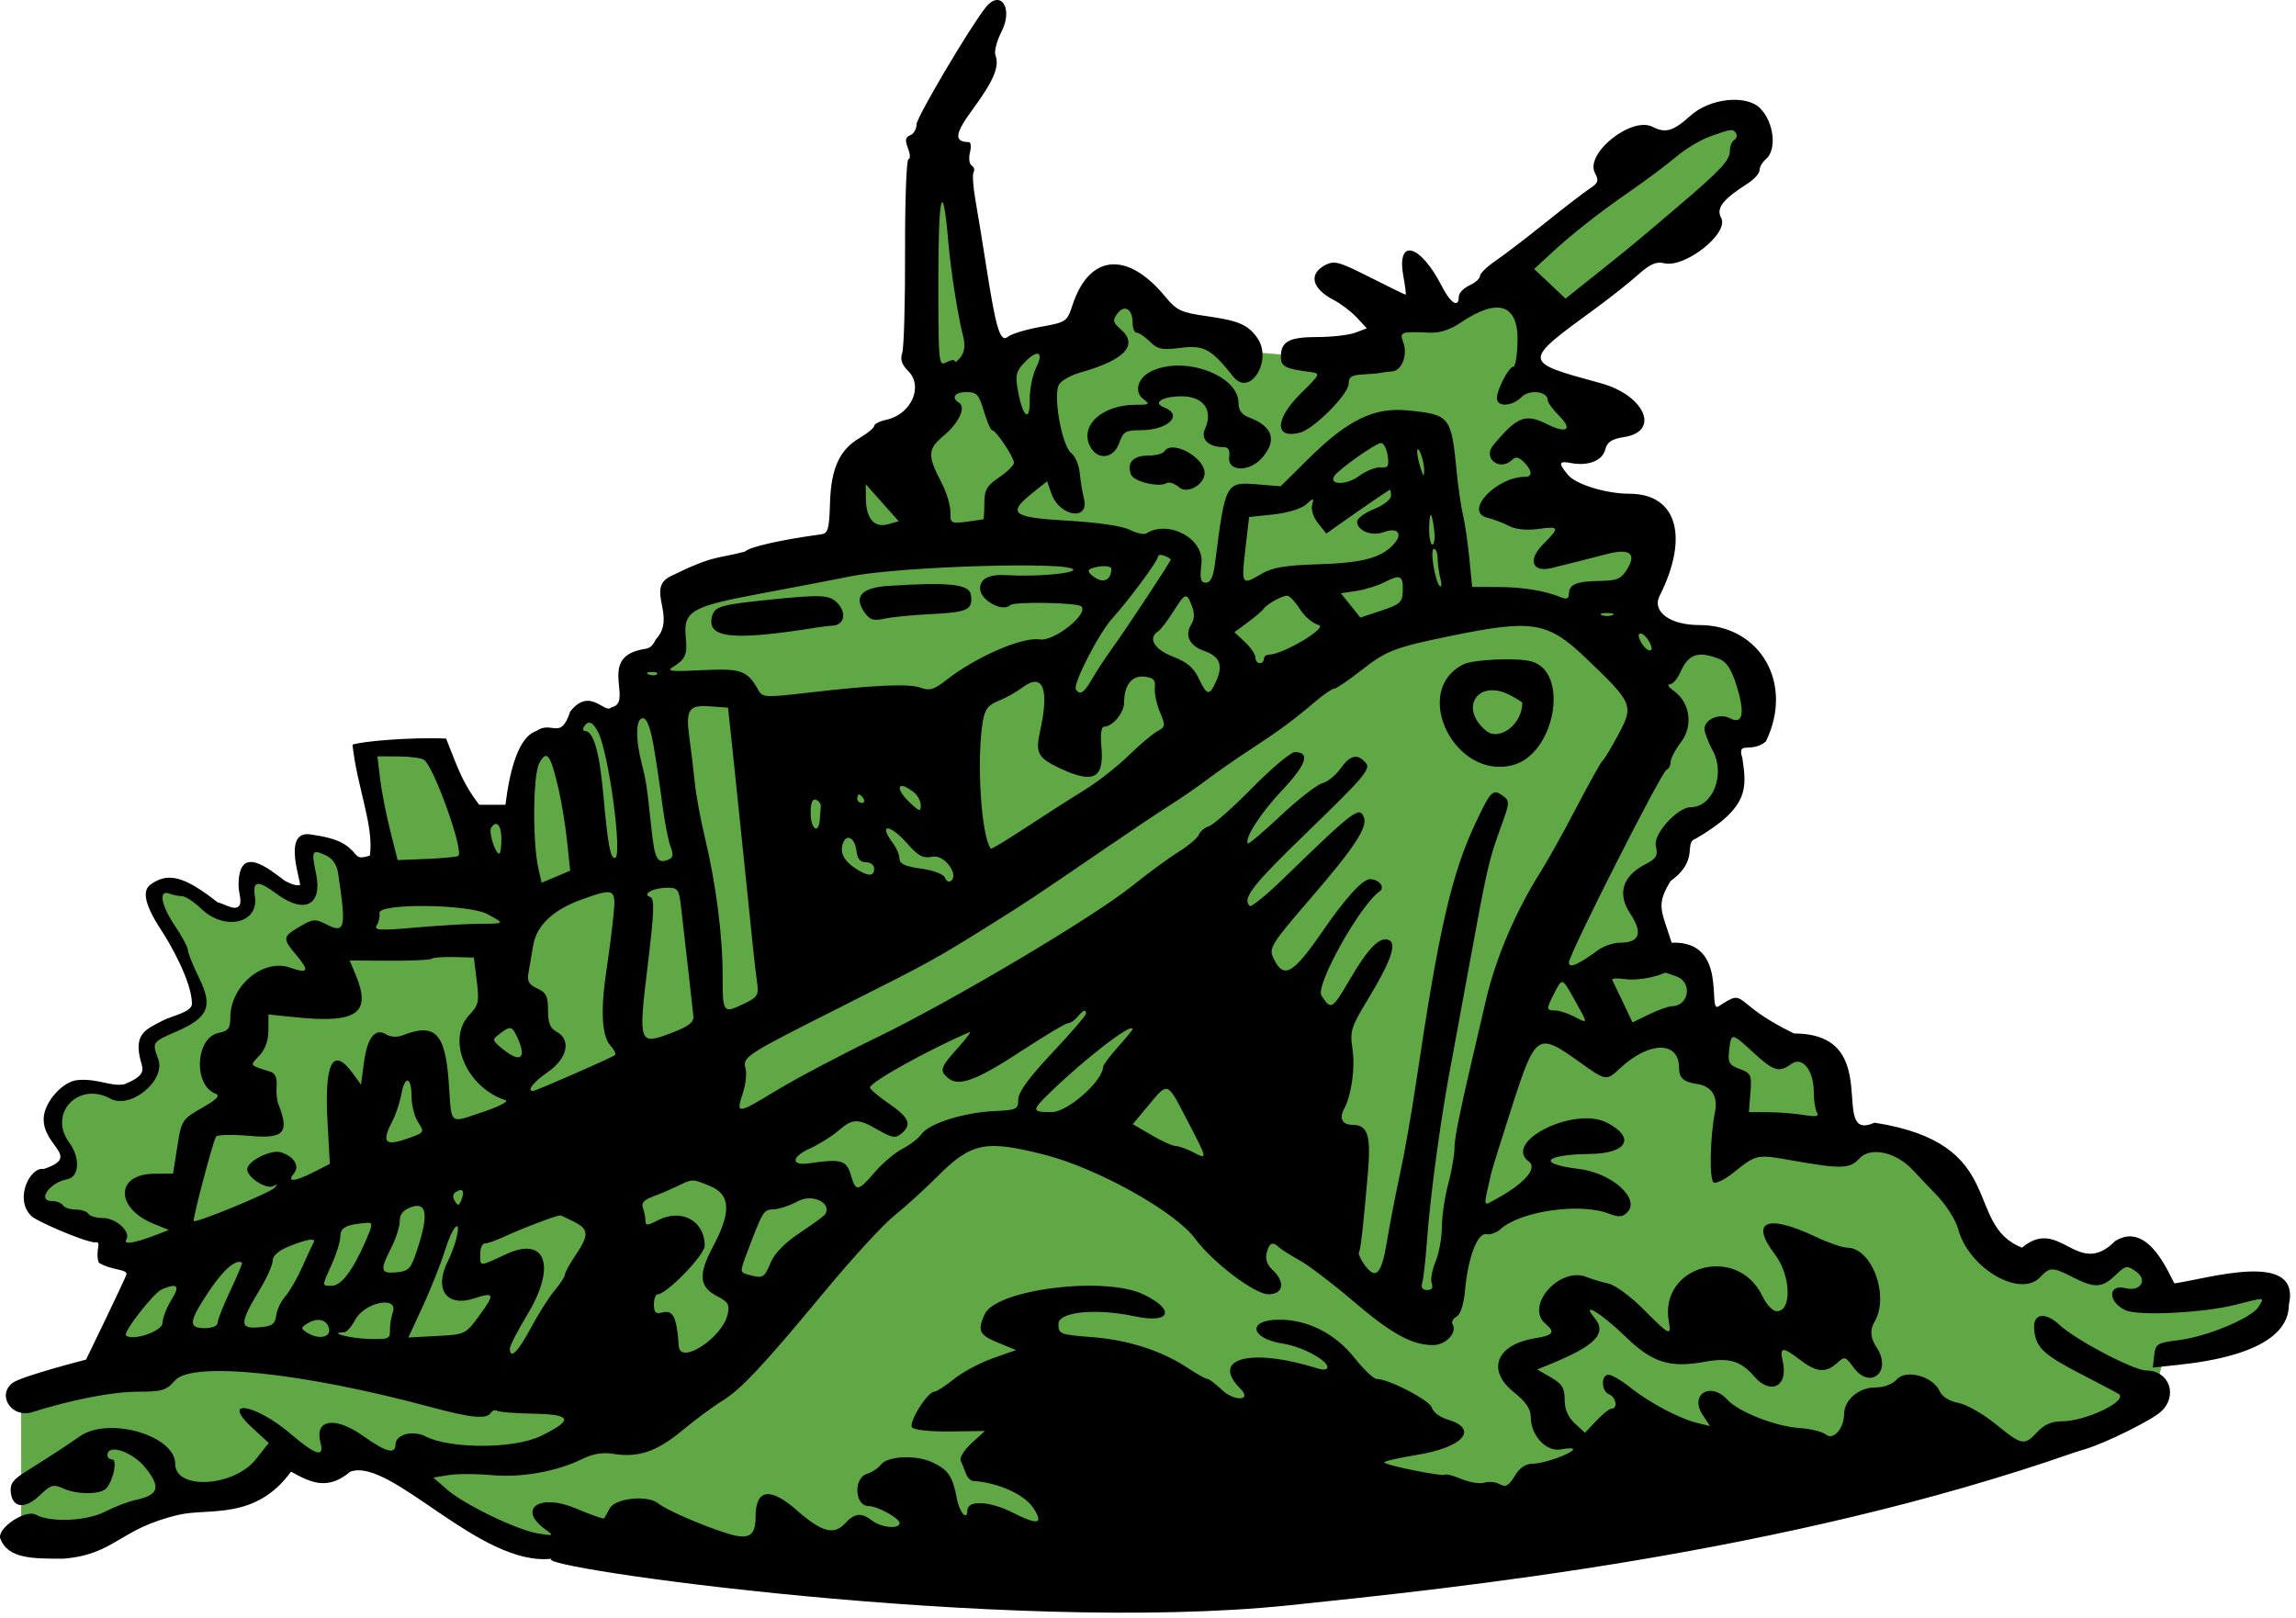 <svg width="271" height="191" viewBox="0 0 271 191" fill="none" xmlns="http://www.w3.org/2000/svg">
<path d="M240 171.5L254 165.5L255.5 160H257L268.5 155.5L267.5 152L254 153L252 148.5L247 149H241.5L236 148.5L226.5 136L217.5 133.5L215.5 125L209.5 123.5L206 120.5L202 121L199.5 114.5L195.5 112.5L194.5 105.5L196.5 102L198.5 98.5L203.5 93.5V87.5L207 86V80.5L203 76L195.5 75.5L193.5 69.5L194.5 64.5L183 58L182.5 53.5L185 52.5L187.5 48.5L180.5 44V40L203 23L206.5 17V14L196.5 17L175 35L170 37.5H164L162.5 41L153 42L147 41.5L138.5 39L131.5 34L128 39.5L116.5 43L114.5 26.5L109.5 17L108.5 37.5L110.5 48L100 55.5L99 63.5L81 69.5L79 76.5L75 79V83.5L72.5 85L69 84L66.5 87.5H63.5L61 96.5H56L50.5 88L43.5 89L45 102.5H41.5L39 100L36 99.5L36.5 103.5V105.5H34.5L33 104.5L31 103.5H29.5V106L29 107.5L27.5 108L25.5 107.5L22 105L20 104.5L18.5 105V106.5L22 114L23.5 116.5V119L21.5 120.5L17.5 122.5V124L18 126L15 129L13 128.5H8.5L6.5 131.5L7 134.5L8 138L6.5 138.5L4 141.5L10.5 145L16 149L12.5 161.5L2.5 164.5V176V182H7.5L21.5 177L28 176L33.5 171.5L38 173L42.5 171.5L53.5 178L63.5 182L137.5 183.5L240 171.5Z" fill="#60A845"/>
<path fill-rule="evenodd" clip-rule="evenodd" d="M116.314 0.91C114.377 3.379 108.182 13.866 108.182 14.675C108.182 15.227 107.847 15.807 107.438 15.964C106.862 16.185 106.803 16.537 107.175 17.517C107.441 18.215 107.464 18.785 107.227 18.785C106.99 18.785 106.81 23.679 106.826 29.66C106.843 35.641 106.693 41.03 106.494 41.635C106.233 42.426 106.43 43.033 107.2 43.803C109.02 45.623 107.552 48.905 104.63 49.547C103.834 49.722 103.182 50.05 103.182 50.276C103.182 50.502 102.409 51.143 101.463 51.701C99.068 53.114 98.085 55.293 97.962 59.456C97.873 62.487 97.732 62.968 96.896 63.08C92.208 63.712 88.483 64.556 87.926 65.113C84.657 66 84.412 65.43 79.139 68.03C76.157 69.5 79.944 72.799 77.404 75.485C76.657 77 76.233 76.325 74.657 77C71.157 78.5 74.657 83 72.157 83.5C71.374 84.367 69.657 81 67.299 84C66.157 87.5 65.157 85 63.316 86.285C61.157 87 60.157 91 59.657 95C57.958 95 57.958 95 56.557 95C54.657 92.5 54.157 91 52.657 87.188C48.657 87 42.657 87.5 41.604 87.91C42.157 93 44.157 97.5 43.657 101C42.157 101.5 42.157 101 41.657 100.5C40.894 99.737 40.157 99 36.657 98.5C33.157 97.965 35.716 104.5 35.383 104.5C34.883 104.5 34.657 104.5 33.657 104C31.657 102.5 28.157 99.566 28.157 104.5C28.157 105.5 28.657 106.5 28.157 107C27.657 107.5 26.508 106.715 25.657 106.5C21.508 103.215 19.657 103 17.657 104.5C17.157 105 16.506 106.013 19.157 110C19.979 111.238 22.657 115.871 22.657 118.5C22.657 119.5 20.178 119.938 19.157 120.5C17.341 121.5 15.657 121.919 16.657 125.419C16.913 126.313 17.157 127 14.657 128C13.024 128.297 11.654 127.292 9.157 127.5C7.382 127.648 5.22 130.115 5.157 132C5.044 135.369 9.657 136.5 5.157 138C3.579 137.685 1.657 141.5 3.657 143.5C3.912 143.978 9.657 146.5 11.157 146.66C12.157 146.5 11.157 147.5 11.657 149.056C13.157 150 15.178 149.792 14.907 150.5C14.576 151.363 10.657 159.5 10.157 160.5C10.157 160.5 2.404 162.479 1.432 163.285C-0.397 164.803 1.447 167.449 3.811 166.699C8.419 165.237 13.281 164.293 16.217 164.289C19.143 164.286 19.627 164.141 20.652 162.963C22.654 160.66 35.703 162.016 50.83 166.099C55.61 167.389 57.45 167.564 57.937 166.777C58.11 166.498 58.449 166.391 58.692 166.541C58.934 166.691 60.831 166.844 62.907 166.881C67.529 166.965 67.753 167.598 63.838 169.516C60.719 171.043 53.164 171.067 50.21 169.558C48.713 168.794 46.682 169.347 46.682 170.519C46.682 171.721 45.562 171.43 42.897 169.535C39.557 167.161 37.105 167.522 37.826 170.282C38.303 172.103 37.306 171.822 34.351 169.3C30.096 165.669 25.927 165.025 29.83 168.601L31.725 170.338L30.2 172.262C27.606 175.538 20.682 175.936 20.682 172.81C20.682 169.451 12.825 167.177 9.431 169.553C7.872 170.645 5.886 171.94 3.03 173.726C1.505 174.68 1.158 175.174 1.28 176.221C1.493 178.047 2.98 178.166 4.722 176.497C5.997 175.276 6.312 175.184 7.446 175.701C9.135 176.47 11.926 176.447 12.581 175.657C13.411 174.657 13.872 172.285 13.236 172.285C12.932 172.285 12.682 172.06 12.682 171.785C12.682 170.364 15.659 171.362 17.192 173.297C19.011 175.594 18.737 176.479 16.023 177.064C15.148 177.253 13.532 177.87 12.432 178.435C10.227 179.568 6.001 179.758 4.22 178.806C2.977 178.14 -0.417 180.445 0.043 181.643C0.948 184.001 3.811 184.001 7.447 184.001C13.658 183.501 13.962 180.46 21.157 178.806C24.657 178.001 30.157 179.501 34.35 173.726C36.655 175.001 38.655 176.001 41.349 173.726C46.155 172.001 56.655 185.001 65.155 184.001C61.844 184.913 118.655 193.001 152.155 189.501C171.681 187.461 210.436 183.501 244.949 171.427L246.19 171.044C248.661 170.284 253.958 167.655 255.057 166.645C257.108 164.76 256.052 161.785 253.333 161.785C251.855 161.785 245.056 158.216 243.107 156.417C241.312 154.76 239.876 155.061 240.103 157.045C240.344 159.135 241.212 159.932 245.858 162.328C248.099 163.483 250.011 164.494 250.108 164.574C251.13 165.423 246.147 167.785 243.334 167.785C242.163 167.785 241.274 168.174 240.476 169.035C238.937 170.696 238.662 170.645 235.55 168.109C234.08 166.912 232.099 165.787 231.148 165.609C230.062 165.405 229.235 164.881 228.926 164.199C228.14 162.473 224.993 161.613 223.895 162.826C223.369 163.407 222.368 163.785 221.354 163.785C219.409 163.785 217.689 165.243 217.666 166.91C217.641 168.667 216.38 170.072 215.491 169.334C215.093 169.005 213.671 168.66 212.33 168.569C209.548 168.38 205.168 166.652 203.89 165.239C201.91 163.051 199.38 164.597 200.97 167.024L201.834 168.343L200.383 167.992C198.265 167.481 194.716 165.613 192.488 163.836C191.419 162.983 190.238 162.285 189.863 162.285C188.937 162.285 188.995 164.245 189.932 164.604C190.74 164.915 190.979 166.285 190.224 166.285C189.972 166.285 189.161 166.927 188.42 167.712L187.074 169.138L185.878 168.029C185.072 167.282 184.681 166.368 184.679 165.228C184.676 163.846 184.377 163.363 183.054 162.598L181.432 161.661L182.682 161.155C188.354 158.857 189.751 157.426 188.176 155.529C186.524 153.538 189.044 155.053 191.721 157.66C195.027 160.879 197.021 161.52 201.308 160.742C204.08 160.239 205.491 160.666 207.053 162.482C208.975 164.715 211.067 163.678 210.436 160.806C210.031 158.96 210.354 158.917 212.476 160.535C214.407 162.008 215.501 162.104 216.812 160.917C217.731 160.086 217.814 160.107 218.768 161.417C220.739 164.122 223.364 161.913 221.521 159.101C220.76 157.939 220.679 157.011 221.255 156.035C223.051 152.994 220.939 147.285 218.018 147.285C217.474 147.285 215.801 146.705 214.301 145.995C208.542 143.271 206.502 144.15 209.49 148.067C211.389 150.557 211.531 154.785 209.716 154.785C209.236 154.785 208.499 154.014 208.02 153.009C205.072 146.827 195.769 149.388 196.977 156.048C197.29 157.772 197.042 157.649 193.973 154.555C192.484 153.054 190.627 151.688 189.848 151.521C189.069 151.353 187.915 151.007 187.283 150.751C184.085 149.455 179.923 154.203 182.432 156.285C183.601 157.255 183.337 157.633 181.257 157.965C176.613 158.708 175.401 161.709 178.682 164.345C180.124 165.504 180.682 166.329 180.682 167.302C180.682 169.472 182.536 171.439 184.256 171.095C185.04 170.939 185.682 170.929 185.682 171.073C185.682 171.545 182.246 172.785 180.94 172.785C180.07 172.785 179.387 173.246 178.782 174.24C178.077 175.4 177.721 175.597 177.029 175.21C176.552 174.943 175.733 174.86 175.208 175.027C174.684 175.193 173.469 175.001 172.509 174.6C171.549 174.199 170.666 173.967 170.548 174.086C170.302 174.332 163.752 173.022 163.383 172.653C163.25 172.52 164.979 172.112 167.226 171.747C172.741 170.852 174.618 168.68 170.839 167.566C169.965 167.308 169.142 166.686 169.01 166.184C168.784 165.317 163.933 162.785 162.499 162.785C162.14 162.785 160.965 161.673 159.889 160.313C157.608 157.433 154.372 155.785 150.994 155.785C147.154 155.785 147.527 158.02 151.466 158.617C153.623 158.944 156.682 160.567 156.682 161.384C156.682 161.692 156.226 161.759 155.557 161.549C147.606 159.058 142.791 160.323 146.419 163.951C147.84 165.372 145.678 165.469 144.198 164.051C143.471 163.355 142.716 162.785 142.519 162.785C142.322 162.785 141.295 162.212 140.236 161.512C137.123 159.452 133.206 158.182 128.932 157.848C125.082 157.547 124.932 157.488 124.932 156.285C124.932 154.849 129.349 154.409 133.943 155.389C138.146 156.285 138.799 154.658 134.979 152.808C130.415 150.599 117.565 152.199 116.223 155.144C115.338 157.087 115.574 157.59 117.807 158.503L119.932 159.373L117.192 160.337C115.685 160.868 113.617 161.974 112.596 162.794C111.576 163.614 110.538 164.285 110.291 164.285C109.476 164.285 107.192 167.944 107.657 168.505C107.909 168.809 109.84 169.011 112.175 168.979L116.254 168.923L114.679 170.362C113.812 171.153 113.233 172.078 113.392 172.418C113.551 172.757 113.82 173.429 113.99 173.91C114.159 174.391 114.553 174.802 114.865 174.822C117.804 175.015 120.914 176.412 121.961 178.009C123.225 179.939 122.541 180.086 119.484 178.539C116.817 177.19 114.182 177.068 114.182 178.295C114.182 179.597 113.251 178.564 112.943 176.919C112.447 174.273 111.942 173.523 110.057 172.628C108.122 171.71 104.72 171.874 103.953 172.922C103.665 173.317 102.923 173.8 102.305 173.996C100.712 174.502 100.89 177.785 102.511 177.785C103.555 177.785 106.182 179.226 106.182 179.798C106.182 180.535 104.062 180.351 102.962 179.519C101.641 178.52 100.898 178.596 99.732 179.847C98.42 181.255 96.976 180.86 94.064 178.297C90.886 175.5 89.182 175.771 89.182 179.074C89.182 181.385 88.362 181.829 85.682 180.969C82.648 179.995 78.604 178.225 77.672 177.461C76.454 176.463 72.643 176.847 71.985 178.035C71.681 178.585 71.379 179.126 71.313 179.238C71.248 179.349 69.727 178.817 67.934 178.055C63.724 176.266 61.032 178.076 64.307 180.494C65.414 181.31 65.401 181.319 63.551 181.031C61.086 180.647 54.872 177.657 52.784 175.85L51.136 174.424L52.958 174.128C53.961 173.965 56.231 173.968 58.004 174.133C61.511 174.461 65.73 173.71 68.745 172.222C69.965 171.621 71.142 171.423 72.342 171.618C75.338 172.104 77.474 171.384 80.536 168.859C82.129 167.545 84.22 165.994 85.182 165.411C87.419 164.058 90.064 161.238 97.316 152.481C100.528 148.601 104.231 144.565 105.545 143.513C106.858 142.461 109.137 140.389 110.61 138.91C114.635 134.867 116.296 134.527 123.295 136.314C129.536 137.908 138.714 143.025 141.061 146.219C143.098 148.993 148.093 152.785 149.708 152.785C151.488 152.785 151.736 151.34 150.201 149.91C149.55 149.304 149.317 148.624 149.509 147.891C149.821 146.699 150.208 146.524 150.957 147.238C151.218 147.487 152.317 148.182 153.399 148.782C154.481 149.381 157.311 151.535 159.689 153.568C164.221 157.445 166.652 158.785 169.148 158.785C170.656 158.785 172.048 157.282 171.444 156.306C171.288 156.053 171.502 155.656 171.918 155.423C172.393 155.157 172.769 153.979 172.925 152.267C173.278 148.41 174.394 145.495 175.443 145.693C175.903 145.78 176.66 145.508 177.124 145.087C179.474 142.961 186.513 141.954 189.893 143.261C191.059 143.712 191.499 143.682 192.067 143.114C193.66 141.521 190.237 138.453 186.349 137.989C181.356 137.393 182.187 136.297 187.69 136.22C192.083 136.158 193.083 134.294 189.671 132.53C185.831 130.544 177.299 134.791 180.452 137.118C181.522 137.908 179.922 139.73 176.542 141.57C175.002 142.408 175.056 142.707 176.001 138.535C176.126 137.985 177.265 134.329 178.532 130.41C181.239 122.04 181.521 121.855 186.312 125.285C189.595 127.636 189.568 127.632 191.231 126.09C194.684 122.888 198.182 122.874 198.182 126.062C198.182 127.26 198.716 127.732 200.342 127.971C202.03 128.218 202.792 129.425 202.423 131.262C201.834 134.196 201.737 139.261 202.264 139.586C202.536 139.754 203.585 139.234 204.595 138.431C207.374 136.222 207.291 136.239 211.755 137.028C217.286 138.006 218.357 137.972 219.432 136.785C220.769 135.308 223.82 135.977 225.843 138.191C226.267 138.655 227.515 139.968 228.615 141.108C229.722 142.254 230.848 144.044 231.136 145.114C232.38 149.733 238.466 153.279 240.818 150.755C241.944 149.546 242.257 149.548 244.682 150.785C247.238 152.089 248.105 152.047 249.677 150.541C250.895 149.374 251.046 149.345 252.103 150.086C253.536 151.09 252.654 152.512 250.875 152.066C248.765 151.536 248.782 153.714 250.895 154.677C252.408 155.367 260.098 154.981 263.848 154.027C267.468 153.106 267.312 153.091 266.571 154.278C265.742 155.605 260.468 157.799 257.125 158.207C254.615 158.513 254.421 158.634 254.267 159.986L254.101 161.436L257.017 161.129C267.221 160.055 270.157 157.045 270.157 154.027C271.657 147.5 260.657 150.934 256.657 151.5C256.151 150.785 253.638 144 249.657 146.5C245.166 151.025 243.157 143.5 238.657 147.285C231.657 144.5 237.157 135 221.255 132.53C215.657 135 222.657 122 211.755 122C204.189 118.364 206.311 116.518 202.866 118.785C201.417 119.739 204.157 111 197.308 111.285C196.069 107.37 195.439 106.874 197.182 104C200.657 101.5 198.657 99.5 200.157 99C206.525 95.285 206.157 93 205.657 89.5C204.973 87.344 206.657 89 208.421 87.535C211.769 80.728 207.798 73.785 200.556 73.785C197.113 73.785 194.955 72.19 195.888 70.335C199.407 63.34 197.914 58.285 192.329 58.285C189.595 58.285 186.02 57.193 185.082 56.072C183.901 54.66 183.968 54.383 185.423 54.661C187.44 55.047 189.138 54.385 189.464 53.085C189.694 52.168 190.209 51.829 191.741 51.584C195.999 50.903 194.118 46.65 188.932 45.234C179.605 42.686 179.612 42.776 188.269 36.448C190.009 35.177 192.28 33.379 193.316 32.454C194.742 31.18 195.492 30.844 196.398 31.071C198.859 31.689 204.118 27.534 203.153 25.732C202.532 24.572 203.307 23.568 206.307 21.644C207.063 21.159 207.682 20.457 207.682 20.085C207.682 19.712 208.019 19.128 208.432 18.785C209.756 17.686 209.385 14.411 207.75 12.776C206.105 11.132 201.81 11.593 199.526 13.658C197.504 15.488 196.583 15.76 195.065 14.975C192.583 13.691 187.029 18.132 188.255 20.421C188.74 21.328 188.649 21.599 187.639 22.26C186.987 22.686 184.633 24.498 182.408 26.285C180.184 28.073 177.536 30.098 176.526 30.785C175.515 31.473 174.687 32.28 174.685 32.58C174.683 32.88 174.119 33.381 173.432 33.694C172.744 34.008 172.182 34.606 172.182 35.025C172.182 36.404 171.219 35.818 170.199 33.818C167.612 28.749 164.783 28.029 165.65 32.66C165.869 33.829 165.982 34.785 165.901 34.785C165.821 34.785 163.92 33.857 161.677 32.723C158.016 30.871 157.476 30.726 156.391 31.307C154.412 32.366 154.848 34.088 157.432 35.418C158.257 35.843 159.471 36.767 160.13 37.472L161.327 38.755L159.972 39.27C159.227 39.553 157.214 39.785 155.499 39.785C152.147 39.785 151.182 40.309 151.182 42.126C151.182 43.267 151.69 43.528 154.682 43.919C155.892 44.077 155.857 44.156 153.557 46.425C150.461 49.48 150.387 51.844 153.412 51.085C155.051 50.673 159.182 46.535 159.182 45.304C159.182 44.504 159.53 44.269 160.807 44.209C161.701 44.167 162.657 44.081 162.932 44.017C163.207 43.953 163.833 43.875 164.323 43.843C165.458 43.769 166.181 41.872 165.63 40.41C165.167 39.179 165.338 39.116 168.736 39.27C169.936 39.324 171.154 38.934 172.377 38.104C176.803 35.101 179.218 35.889 179.118 40.304C179.081 41.944 178.861 43.285 178.629 43.285C178.093 43.285 176.682 45.985 176.682 47.01C176.682 48.078 178.476 47.991 179.599 46.868C180.54 45.927 182.682 46.189 182.682 47.246C182.682 47.518 183.294 48.352 184.043 49.101C185.667 50.725 184.926 51.23 182.611 50.075C180.031 48.788 179.098 49.15 176.263 52.537C174.948 54.109 177.053 55.714 178.514 54.253C178.89 53.877 179.286 53.961 179.864 54.539C180.848 55.523 180.921 56.285 180.03 56.285C176.598 56.285 172.744 60.405 175.523 61.103C176.261 61.288 177.429 61.732 178.118 62.09C178.902 62.496 180.179 62.629 181.527 62.445C184.096 62.092 184.147 62.243 182.131 64.259C180.288 66.102 180.841 67.617 183.151 67.053C184.54 66.714 186.88 66.122 189.756 65.383C192.343 64.717 193.177 65.347 192.087 67.143C191.356 68.348 190.915 68.541 188.798 68.578C186.043 68.626 185.182 68.993 185.182 70.118C185.182 70.66 184.919 70.784 184.307 70.531C182.389 69.74 179.783 69.309 176.847 69.297L173.761 69.285L173.428 65.91C173.244 64.054 172.907 61.748 172.678 60.785C172.449 59.823 172.119 57.573 171.945 55.785C171.295 49.1 171.17 48.942 166.109 48.447C162.156 48.061 159.065 49.577 154.413 54.182L151.157 57.407L148.411 57.179C144.674 56.869 144.63 56.952 143.423 66.41C143.207 68.106 142.896 68.785 142.336 68.785C141.701 68.785 141.6 68.353 141.807 66.517C142.138 63.586 137.957 61.32 135.276 62.977C135.016 63.138 134.14 62.939 133.33 62.534C132.45 62.095 129.511 61.666 126.02 61.466C119.424 61.09 118.828 60.615 121.888 58.174L123.594 56.813L124.098 58.26C125.057 61.011 128.632 61.551 127.937 58.84C127.753 58.122 127.529 56.76 127.439 55.813C127.349 54.865 126.9 53.816 126.441 53.48C125.339 52.674 124.253 46.58 124.999 45.384C125.29 44.917 126.406 44.288 127.48 43.986C132.787 42.492 134.424 40.73 132.253 38.847C131.355 38.068 131.301 37.814 131.869 37.037C132.7 35.9 133.682 36.457 133.682 38.065C133.682 38.736 133.907 39.285 134.182 39.285C134.457 39.285 135.155 39.758 135.733 40.336C136.637 41.241 137.15 41.342 139.402 41.061C142.123 40.721 142.96 41.183 145.576 44.474C147.527 46.928 150.248 42.53 148.406 39.9C147.303 38.325 146.213 37.856 142.4 37.316C139.407 36.893 138.876 36.643 137.546 35.028C133.053 29.578 128.561 29.989 126.583 36.032C125.947 37.974 125.846 38.043 122.819 38.584C121.108 38.891 119.379 39.414 118.978 39.747C118.071 40.499 117.569 38.888 116.43 31.574C115.999 28.803 115.417 25.239 115.137 23.655C114.858 22.071 114.757 20.568 114.914 20.314C115.07 20.061 114.969 19.713 114.688 19.539C114.408 19.366 114.316 18.675 114.484 18.005C114.652 17.334 114.597 16.782 114.361 16.778C112.549 16.745 112.675 15.797 114.891 12.787C117.293 9.524 117.996 7.826 117.49 6.507C117.326 6.078 117.655 4.819 118.221 3.708C119.63 0.947 118.075 -1.335 116.314 0.91ZM204.91 15.751C205.069 16.007 204.969 16.357 204.69 16.53C204.41 16.703 204.182 17.269 204.182 17.789C204.182 18.92 203.146 20.036 198.141 24.303C193.029 28.661 192.479 29.116 188.357 32.4L184.782 35.248L182.929 33.5L181.076 31.753L182.817 30.144C185.578 27.593 188.576 25.226 192.392 22.586C194.339 21.239 196.806 19.391 197.874 18.48C198.943 17.569 200.743 16.495 201.874 16.094C204.42 15.191 204.555 15.176 204.91 15.751ZM111.93 28.535C112.217 31.9 113.048 37.215 113.666 39.638C113.952 40.759 113.87 41.51 113.394 42.138C113.02 42.631 112.706 42.859 112.698 42.643C112.689 42.427 112.249 42.482 111.719 42.765C110.783 43.266 110.756 42.991 110.753 32.908C110.75 22.846 111.278 20.882 111.93 28.535ZM122.306 43.386C121.867 44.267 121.523 45.976 121.542 47.184C121.586 49.918 120.738 49.314 120.161 46.2C119.82 44.358 119.917 43.867 120.808 42.91C122.425 41.175 123.275 41.445 122.306 43.386ZM135.818 43.864C134.258 44.654 133.83 46.292 134.966 47.122C135.781 47.718 135.688 47.785 134.06 47.785C130.182 47.785 127.496 50.132 128.6 52.556C129.432 54.381 131.43 54.226 132.107 52.285C132.569 50.958 132.859 50.785 134.615 50.785C137.872 50.785 139.732 48.987 137.4 48.092C135.986 47.55 137.198 46.785 139.474 46.785C142.057 46.785 143.232 48.429 142.227 50.637C141.678 51.839 142.648 52.785 144.43 52.785C144.988 52.785 145.195 53.14 145.088 53.91C144.837 55.715 147.48 55.774 149.006 53.998C150.743 51.976 150.225 50.347 147.516 49.317C146.568 48.957 146.182 48.453 146.182 47.576C146.182 44.259 139.653 41.921 135.818 43.864ZM116.128 48.535C116.493 49.773 116.936 50.787 117.112 50.789C117.552 50.793 119.682 53.974 119.682 54.627C119.682 54.918 118.896 55.692 117.935 56.346C116.463 57.348 116.188 57.83 116.185 59.41C116.183 60.442 116.125 61.294 116.057 61.304C112.019 61.914 112.182 61.951 112.182 60.432C112.182 59.642 111.716 58.105 111.147 57.016C109.449 53.767 109.478 53.029 111.367 51.449C113.176 49.936 114.052 48.073 113.202 47.548C112.225 46.944 112.68 46.285 114.073 46.285C115.289 46.285 115.547 46.567 116.128 48.535ZM163.787 53.772C163.972 55.037 163.848 55.246 162.958 55.173C162.382 55.125 161.228 55.591 160.394 56.207C158.944 57.279 156.82 57.276 157.483 56.203C157.954 55.441 162.375 52.311 163 52.298C163.313 52.291 163.666 52.954 163.787 53.772ZM137.432 53.285C137.262 53.56 136.373 53.785 135.456 53.785C133.731 53.785 132.97 54.653 133.496 56.022C133.813 56.847 136.81 57.574 137.681 57.036C137.991 56.844 138.662 57.065 139.173 57.527C140.104 58.37 142.182 57.214 142.182 55.853C142.182 53.968 138.305 51.873 137.432 53.285ZM168.097 55.535C168.085 56.339 168.004 56.29 167.682 55.285C167.134 53.576 167.134 52.261 167.682 53.535C167.918 54.085 168.105 54.985 168.097 55.535ZM104.795 61.89C103.18 62.336 102.22 61.211 102.198 58.846L102.182 57.157L104.13 59.346L106.078 61.535L104.795 61.89ZM164.182 58.539C164.182 58.954 163.282 59.653 162.182 60.094C161.082 60.534 160.182 61.199 160.182 61.572C160.182 62.671 161.945 63.35 163.381 62.804C164.886 62.232 165.584 62.948 164.636 64.09C163.212 65.806 160.955 66.444 155.736 66.607C151.592 66.737 150.189 66.977 148.798 67.798C146.553 69.123 146.5 69.032 147.006 64.693L147.432 61.035L150.321 60.725C151.971 60.548 153.618 60.045 154.161 59.554C155.065 58.736 155.1 58.74 154.864 59.643C154.727 60.165 155.051 61.131 155.584 61.789L156.553 62.985L157.924 62.01C160.301 60.32 163.927 57.837 164.057 57.811C164.126 57.797 164.182 58.125 164.182 58.539ZM169.277 62.535C169.389 63.498 169.301 64.285 169.081 64.285C168.862 64.285 168.682 63.498 168.682 62.535C168.682 61.573 168.77 60.785 168.877 60.785C168.984 60.785 169.164 61.573 169.277 62.535ZM169.689 65.91C169.692 66.529 169.838 67.598 170.012 68.285C170.187 68.973 170.155 69.375 169.942 69.18C169.36 68.646 168.751 64.785 169.249 64.785C169.487 64.785 169.685 65.292 169.689 65.91ZM138.182 66.057C138.182 66.288 133.014 74.124 131.272 76.535C130.477 77.635 129.408 79.266 128.896 80.16C127.957 81.801 127.45 82.124 126.988 81.376C126.608 80.761 129.693 74.755 131.295 72.989C133.222 70.866 136.682 66.192 136.682 65.711C136.682 65.494 137.019 65.446 137.432 65.604C137.844 65.763 138.182 65.966 138.182 66.057ZM126.682 67.262C126.682 67.719 122.065 68.099 118.932 67.9C116.749 67.762 115.682 68.282 115.682 69.484C115.682 70.844 118.355 72.312 119.233 71.434C119.667 71 127.108 71.125 127.617 71.575C128.58 72.427 124.417 75.755 122.727 75.485C120.674 75.156 115.173 77.547 111.682 80.286C110.246 81.412 109.708 81.574 108.682 81.189C107.31 80.674 103.207 80.857 95.233 81.788C90.456 82.346 89.994 82.325 89.552 81.534C88.208 79.133 87.504 78.878 82.859 79.116C79.225 79.303 78.611 79.234 79.432 78.732C80.896 77.837 81.146 77.268 80.948 75.28C80.636 72.144 81.535 71.61 89.682 70.089C93.67 69.344 98.507 68.418 100.432 68.03C106.314 66.846 126.682 66.249 126.682 67.262ZM131.174 67.16C131.148 68.458 130.267 68.902 129.201 68.155C128.417 67.606 128.297 67.318 128.772 67.128C129.786 66.723 131.183 66.741 131.174 67.16ZM165.572 69.779C165.535 71.093 165.258 71.346 163.047 72.08L160.564 72.905L159.415 71.47L158.266 70.035L160.099 69.759C161.107 69.607 162.607 69.139 163.432 68.719C165.303 67.766 165.625 67.926 165.572 69.779ZM104.811 69.167C101.695 69.369 100.738 70.429 102.019 72.258C102.668 73.183 103.088 73.322 104.371 73.035C105.229 72.843 107.718 72.598 109.901 72.492C114.244 72.279 114.849 71.986 114.599 70.218C114.42 68.955 112.032 68.698 104.811 69.167ZM90.432 70.834C85.062 71.393 84.345 71.608 84.045 72.757C83.368 75.346 86.45 75.674 96.432 74.073C96.982 73.985 97.833 73.884 98.323 73.849C99.626 73.756 99.938 72.396 98.915 71.267C97.943 70.192 97.047 70.146 90.432 70.834ZM140.688 71.552C141.017 72.418 140.988 73.109 140.597 73.736C139.798 75.014 140.405 76.241 142.135 76.844C143.964 77.481 144.386 78.513 143.571 80.355C142.757 82.194 142.471 82.156 141.484 80.075C140.886 78.814 140.082 78.139 138.427 77.507C136.232 76.669 135.442 75.302 136.702 74.523C136.988 74.346 137.778 73.32 138.458 72.243C139.915 69.935 140.057 69.891 140.688 71.552ZM153.432 71.909C153.982 72.78 154.977 73.621 155.644 73.778C156.832 74.057 151.403 77.285 149.745 77.285C149.435 77.285 149.182 77.51 149.182 77.785C149.182 78.06 148.957 78.285 148.682 78.285C148.407 78.285 148.182 77.987 148.182 77.622C148.182 77.258 147.623 76.435 146.941 75.794L145.7 74.628L147.285 73.459C148.157 72.816 148.996 72.101 149.151 71.87C149.527 71.307 151.308 70.315 151.932 70.32C152.207 70.322 152.882 71.037 153.432 71.909ZM190.307 72.616C189.963 72.755 189.401 72.755 189.057 72.616C188.713 72.478 188.994 72.364 189.682 72.364C190.369 72.364 190.651 72.478 190.307 72.616ZM187.164 77.667C192.75 82.994 192.865 83.263 191.025 86.695C190.187 88.257 189.351 89.648 189.167 89.785C188.982 89.923 187.588 92.415 186.068 95.323C184.548 98.231 182.672 101.606 181.9 102.823C178.956 107.458 176.583 112.989 175.421 117.928C172.363 130.922 171.679 134.139 171.675 135.535C171.672 136.36 171.338 138.273 170.932 139.785C170.526 141.298 170.191 143.577 170.188 144.849C170.184 146.122 169.846 147.966 169.437 148.946C169.027 149.927 168.826 151.079 168.99 151.507C169.187 152.02 169.004 152.285 168.452 152.285C167.889 152.285 167.699 151.998 167.872 151.41C168.014 150.929 168.261 148.735 168.421 146.535C168.831 140.899 170.159 131.242 171.376 125.035C171.484 124.485 172.395 119.535 173.401 114.035C175.529 102.394 175.731 101.516 177.176 97.558C178.199 94.755 178.212 94.544 177.398 93.949C176.217 93.085 175.971 93.325 174.19 97.095C171.335 103.137 169.826 109.703 167.165 127.662C166.625 131.307 165.754 136.257 165.229 138.662C164.704 141.067 164.009 144.667 163.683 146.66C163.053 150.52 162.36 151.173 160.981 149.204C160.564 148.609 160.304 147.99 160.403 147.829C160.603 147.502 160.93 144.581 161.458 138.414C161.833 134.027 161.434 132.785 159.65 132.785C158.447 132.785 158.035 132.035 158.631 130.931C159.522 129.278 159.973 126.054 159.63 123.785C159.32 121.732 159.476 121.23 161.416 118.035C164.17 113.5 164.924 111.347 163.895 110.952C162.839 110.547 161.485 111.928 159.332 115.609C157.234 119.195 157.112 119.266 155.976 117.532C155.208 116.361 160.537 106.811 162.848 105.216C163.528 104.746 162.766 103.785 161.712 103.785C160.824 103.785 158.812 106 156.033 110.035C152.556 115.085 151.464 115.65 150.267 113.022C149.76 111.91 150.114 111.352 154.678 106.064C159.869 100.05 161.436 97.67 160.984 96.49C160.461 95.128 159.862 95.585 151.378 103.815C149.424 105.711 147.68 107.117 147.503 106.94C146.599 106.036 147.787 104.525 154.533 97.996C160.953 91.783 161.8 90.78 161.222 90.083C160.251 88.914 159.381 89.102 158.221 90.73C157.656 91.524 156.684 92.305 156.062 92.466C155.44 92.627 153.254 94.33 151.203 96.251C149.152 98.172 147.397 99.667 147.303 99.573C146.801 99.071 148.781 95.983 151.343 93.273C154.2 90.25 154.688 88.785 152.836 88.785C152.354 88.785 150.089 90.685 147.804 93.007C145.518 95.329 143.226 97.362 142.711 97.526C142.196 97.689 141.652 98.143 141.502 98.533C141.352 98.923 140.263 99.845 139.081 100.581C137.899 101.317 135.469 103.101 133.682 104.544C129.117 108.231 112.38 118.166 103.444 122.493C99.312 124.493 94.031 127.282 91.707 128.691C86.969 131.562 86.845 131.573 87.682 129.036C88.012 128.037 88.158 126.745 88.006 126.165C87.634 124.743 87.858 124.598 99.432 118.775C109.825 113.546 110.353 113.255 116.932 109.144C121.119 106.528 122.188 105.817 130.589 100.066C133.425 98.124 136.851 95.835 138.201 94.979C139.551 94.124 141.505 92.774 142.543 91.979C143.581 91.185 145.893 89.579 147.681 88.409C151.052 86.205 152.681 84.998 155.441 82.66C156.333 81.904 157.259 81.285 157.498 81.285C157.736 81.285 159.2 80.289 160.75 79.072C163.632 76.81 164.642 76.423 171.182 75.079C180.893 73.084 182.657 73.37 187.164 77.667ZM194.682 75.785C195.026 76.428 195.039 76.785 194.717 76.785C194.442 76.785 193.976 76.335 193.682 75.785C193.338 75.142 193.325 74.785 193.647 74.785C193.922 74.785 194.387 75.235 194.682 75.785ZM202.866 77.76C203.793 78.113 204.336 78.936 204.973 80.956C205.993 84.194 205.706 85.601 204.189 84.789C202.989 84.147 201.182 84.907 201.182 86.055C201.182 86.458 201.632 87.628 202.182 88.655C203.665 91.423 202.148 95.285 199.576 95.285C198.018 95.285 195.137 98.442 195.439 99.818C195.704 101.025 195.531 101.338 194.223 102.014C191.492 103.426 190.857 105.495 192.427 107.867C193.941 110.155 193.531 111.285 191.188 111.285C190.434 111.285 189.278 111.679 188.621 112.16C186.209 113.924 185.182 114.358 185.182 113.61C185.182 112.66 196.121 91.074 196.706 90.869C196.968 90.777 197.182 90.368 197.182 89.96C197.182 89.552 197.738 88.489 198.418 87.598C199.875 85.687 199.475 82.898 197.551 81.55C196.951 81.129 196.739 80.785 197.081 80.785C197.423 80.785 197.975 80.167 198.307 79.41C199.274 77.21 200.373 76.812 202.866 77.76ZM172.707 78.437C166.492 81.576 171.734 92.156 178.589 90.31C183.526 88.981 185.269 79.417 180.815 78.096C179.181 77.611 173.902 77.833 172.707 78.437ZM77.547 79.587C77.381 79.753 76.949 79.771 76.589 79.627C76.19 79.467 76.308 79.349 76.891 79.325C77.418 79.303 77.713 79.421 77.547 79.587ZM136.309 81.181C136.241 81.812 136.51 83.104 136.907 84.053C137.583 85.671 137.564 85.813 136.593 86.333C136.023 86.638 134.492 87.933 133.189 89.211C131.886 90.489 129.536 92.323 127.967 93.285C126.398 94.248 123.303 96.228 121.091 97.686C118.878 99.144 117.014 100.269 116.949 100.186C115.814 98.74 115.244 89.751 115.997 85.196C116.239 83.733 116.621 83.229 117.866 82.73C118.727 82.385 119.968 81.694 120.624 81.194C123.083 79.32 123.89 81.236 122.769 86.285C122.19 88.894 122.485 89.456 125.072 90.679C129.096 92.58 130.354 91.92 129.996 88.091C129.862 86.65 129.982 85.785 130.317 85.785C131.318 85.785 132.682 84.135 132.682 82.925C132.682 80.868 133.599 79.708 135.09 79.88C136.155 80.003 136.406 80.272 136.309 81.181ZM178.207 82.048C179.018 82.468 179.682 82.884 179.682 82.973C179.682 85.481 176.969 87.561 175.398 86.257C172.149 83.561 174.454 80.107 178.207 82.048ZM86.571 89.535C86.923 92.835 87.541 98.798 87.945 102.785C88.881 112.021 89.113 114.173 89.375 116.09C89.562 117.457 89.38 117.744 87.868 118.465C85.324 119.679 85.287 119.632 85.294 115.16C85.301 110.463 84.5 104.263 83.18 98.785C82.683 96.723 82.149 93.798 81.994 92.285C81.839 90.773 81.564 88.479 81.383 87.188C80.902 83.76 81.26 83.197 83.803 83.381L85.932 83.535L86.571 89.535ZM77.12 87.91C77.423 89.629 77.891 92.747 78.161 94.838C78.431 96.93 78.871 99.217 79.139 99.921C79.52 100.923 79.459 101.264 78.859 101.494C77.583 101.984 77.276 101.421 76.9 97.905C76.336 92.639 76.264 92.162 75.719 90.035C74.973 87.125 75.043 84.785 75.876 84.785C76.334 84.785 76.756 85.844 77.12 87.91ZM70.589 86.41C71.874 88.92 73.525 101.285 72.575 101.285C72.031 101.285 71.742 99.69 71.197 93.676C70.746 88.711 70.036 86.285 69.032 86.285C68.807 86.285 68.762 86.06 68.932 85.785C69.423 84.991 69.968 85.197 70.589 86.41ZM65.946 93.22C66.302 94.768 66.752 97.554 66.946 99.41L67.299 102.785L65.615 103.495L63.932 104.206L63.567 102.621C62.839 99.456 62.892 91.521 63.651 90.097C64.541 88.429 64.983 89.03 65.946 93.22ZM50.038 89.685C51.178 90.41 54.752 100.381 54.104 101.03C53.984 101.149 52.322 101.312 50.41 101.391L46.932 101.535L46.053 98.035C45.569 96.11 45.031 93.354 44.859 91.91L44.545 89.285L46.988 89.293C48.333 89.297 49.705 89.474 50.038 89.685ZM107.807 93.481C108.288 93.847 108.682 94.554 108.682 95.053C108.682 95.857 108.541 95.827 107.432 94.785C105.578 93.043 105.874 92.013 107.807 93.481ZM101.932 94.285C102.102 94.56 102.003 94.785 101.712 94.785C101.421 94.785 101.182 94.56 101.182 94.285C101.182 94.01 101.281 93.785 101.403 93.785C101.524 93.785 101.762 94.01 101.932 94.285ZM96.882 95.202C96.855 95.523 96.799 96.235 96.757 96.785C96.625 98.547 95.682 97.853 95.682 95.994C95.682 94.782 95.885 94.269 96.307 94.41C96.651 94.525 96.909 94.881 96.882 95.202ZM59.182 99.035C59.182 99.998 59.064 100.785 58.92 100.785C58.469 100.785 57.66 98.225 57.958 97.743C58.578 96.741 59.182 97.378 59.182 99.035ZM107.101 99.596C108.423 101.088 108.948 101.357 110.095 101.128C111.485 100.85 113.289 103.351 112.19 104.03C111.968 104.167 111.666 103.967 111.52 103.584C111.369 103.191 110.151 102.737 108.717 102.54C106.841 102.282 106.178 101.976 106.166 101.363C106.158 100.908 105.82 100.098 105.416 99.565C103.615 97.182 104.987 97.208 107.101 99.596ZM101.09 100.449C101.201 101.382 101.54 101.785 102.215 101.785C102.747 101.785 103.182 102.123 103.182 102.535C103.182 103.497 102.455 103.487 100.957 102.505C99.574 101.599 99.092 100.603 99.51 99.514C99.952 98.36 100.91 98.927 101.09 100.449ZM39.902 103.035C40.901 109.646 40.748 110.279 38.44 109.081C37.224 108.451 36.906 108.482 35.383 109.381C33.339 110.587 33.317 110.775 34.994 112.768C36.569 114.639 36.386 114.979 34.21 114.22C31.07 113.126 27.189 116.373 27.184 120.098C27.183 121.402 26.955 121.706 25.806 121.936C23.073 122.482 22.786 128.089 25.439 129.107C26.03 129.334 25.612 129.774 23.836 130.789C21.49 132.132 21.42 132.24 20.931 135.35L20.429 138.535L18.171 138.559C13.599 138.609 13.589 142.628 18.157 144.476L19.932 145.195L18.535 145.736C15.914 146.752 14.502 146.982 14.907 146.327C15.476 145.406 13.708 143.785 12.134 143.785C11.368 143.785 10.602 143.56 10.432 143.285C10.262 143.01 9.587 142.785 8.932 142.785C8.277 142.785 7.602 142.56 7.432 142.285C7.262 142.01 6.687 141.785 6.153 141.785C4.321 141.785 5.839 139.586 7.932 139.208C9.376 138.946 9.496 136.669 8.161 134.864C5.645 131.461 9.249 127.625 13.024 129.688C15.424 131 19.624 127.512 18.669 125C17.937 123.074 17.989 122.991 20.679 121.834C24.589 120.152 25.169 118.854 23.516 115.483C22.783 113.987 22.178 112.487 22.173 112.149C22.168 111.812 21.493 110.545 20.673 109.335C19.021 106.897 18.673 104.983 19.973 105.482C20.408 105.649 21.085 105.785 21.478 105.785C21.87 105.785 22.898 106.46 23.761 107.285C26.518 109.92 30.55 109.016 30.088 105.867C29.804 103.932 30.405 103.855 32.682 105.535C35.977 107.966 38.094 106.836 37.292 103.074C36.726 100.421 36.837 100.22 38.454 100.969C39.243 101.335 39.756 102.066 39.902 103.035ZM80.367 106.91C80.941 111.856 81.759 119.104 81.842 119.975C81.91 120.681 81.272 121.167 79.283 121.926C75.379 123.417 75.326 123.27 76.45 113.956C77.226 107.523 77.277 106.067 76.733 105.885C75.72 105.548 77.114 104.802 78.777 104.793C79.988 104.786 80.145 104.996 80.367 106.91ZM72.399 108.16C72.239 109.742 71.87 112.61 71.581 114.535C70.874 119.235 71.027 122.285 72.024 123.387C72.475 123.884 72.731 124.403 72.594 124.541C72.316 124.818 63.263 128.785 62.907 128.785C62.131 128.785 62.969 127.723 64.682 126.535C66.986 124.939 67.451 122.732 65.682 121.785C64.939 121.387 64.682 120.738 64.682 119.257C64.682 117.608 64.463 117.164 63.412 116.685C62.412 116.229 62.192 115.833 62.378 114.821C62.508 114.114 62.758 112.664 62.933 111.599C63.316 109.266 65.281 107.398 68.61 106.2C72.578 104.774 72.735 104.855 72.399 108.16ZM57.557 107.923C59.632 109.057 59.654 109.032 56.557 109.051C55.114 109.06 51.705 109.262 48.981 109.5C44.792 109.867 44.099 109.826 44.47 109.234C44.71 108.85 44.853 108.198 44.788 107.785C44.598 106.594 55.336 106.71 57.557 107.923ZM56.272 115.785C56.578 118.262 56.492 118.662 55.397 119.813C52.643 122.708 55.065 128.398 59.682 129.879C60.094 130.011 58.899 130.63 57.025 131.254C52.938 132.615 53.328 132.94 52.975 127.881C52.559 121.903 51.38 120.704 47.432 122.246C46.872 122.465 46.065 122.408 45.597 122.116C44.288 121.299 43.353 122.469 42.959 125.419L42.61 128.035L41.604 126.66C39.279 123.48 38.271 125.466 38.659 132.465L38.932 137.394L37.077 138.34C34.773 139.514 33.804 139.593 34.682 138.535C35.409 137.66 34.719 136.523 33.162 136.029C31.988 135.656 29.182 137.072 29.182 138.037C29.182 139.011 31.474 140.465 32.285 140.005C32.759 139.737 32.788 139.796 32.393 140.226C31.847 140.822 23.134 144.404 22.871 144.141C22.699 143.969 25.119 134.792 25.498 134.179C25.643 133.944 27.432 133.902 29.472 134.087C33.551 134.457 34.202 133.721 32.837 130.285C32.673 129.873 32.588 128.916 32.648 128.159C32.719 127.275 32.476 126.694 31.97 126.534C29.366 125.712 29.457 125.84 30.607 124.615C31.309 123.868 31.682 122.826 31.682 121.614V119.757L34.884 120.085C42.155 120.83 43.877 119.612 41.978 115.068L41.274 113.383L45.986 113.41C48.578 113.424 50.813 113.32 50.955 113.179C51.096 113.037 52.274 112.947 53.572 112.978L55.932 113.035L56.272 115.785ZM197.899 115.273C199.81 115.999 199.341 118.785 197.308 118.785C196.937 118.785 195.746 119.214 194.66 119.739L192.687 120.692L191.585 118.364C190.979 117.083 190.4 115.878 190.299 115.686C190.198 115.494 190.862 115.446 191.774 115.58C193.062 115.768 195.246 115.422 196.524 114.828C196.575 114.805 197.194 115.005 197.899 115.273ZM185.889 118.098C187.478 120.941 187.48 120.882 185.807 120.009C185.05 119.614 184.038 119.29 183.557 119.288C182.489 119.285 182.48 119.125 183.445 117.26C184.416 115.382 184.361 115.364 185.889 118.098ZM128.182 119.665C128.182 119.874 126.386 121.955 124.19 124.29C121.422 127.235 120.196 128.918 120.19 129.785C120.181 130.957 120 131.043 117.306 131.166C113.764 131.328 109.653 132.629 108.776 133.866C108.416 134.375 107.404 135.159 106.527 135.608C105.65 136.058 104.183 137.294 103.268 138.355C101.246 140.701 101.018 140.725 100.411 138.66C99.906 136.948 99.284 136.779 95.484 137.327C93.321 137.638 93.383 136.572 95.587 135.578C96.65 135.099 98.154 134.162 98.929 133.496C100.663 132.005 101.226 131.993 103.655 133.391C105.282 134.327 105.698 134.394 106.379 133.829C107.667 132.76 107.331 131.935 104.932 130.285C103.695 129.434 102.683 128.579 102.683 128.386C102.685 127.757 109.483 123.969 114.432 121.84C114.707 121.722 114.088 122.562 113.057 123.706C110.967 126.027 110.853 126.39 111.933 127.286C113.17 128.313 115.286 127.522 120.572 124.058C123.32 122.258 125.791 120.785 126.064 120.785C126.336 120.785 126.839 120.448 127.182 120.035C127.87 119.205 128.182 119.09 128.182 119.665ZM61.102 122.559C62.217 125.006 61.38 125.541 59.233 123.753C58.068 122.783 58.06 122.734 58.983 122.036C60.276 121.057 60.435 121.096 61.102 122.559ZM133.682 121.48C133.682 121.587 132.899 122.543 131.943 123.605C130.987 124.667 130.2 125.729 130.193 125.966C130.148 127.632 125.988 131.285 124.135 131.285C121.765 131.285 121.74 131.117 123.807 129.096C127.947 125.049 133.682 120.625 133.682 121.48ZM206.99 124.285C209.345 126.456 209.995 126.648 211.436 125.594C212.723 124.653 214.082 126.347 214.082 128.892C214.082 129.897 214.252 130.994 214.459 131.33C214.744 131.791 214.356 131.862 212.884 131.619C211.81 131.441 209.918 131.294 208.678 131.291L206.425 131.285L206.605 129.012C206.774 126.895 206.687 126.7 205.342 126.193C204.077 125.715 203.923 125.44 204.095 123.967C204.341 121.862 204.364 121.865 206.99 124.285ZM48.582 129.545C48.582 130.515 48.935 131.847 49.366 132.505C50.14 133.685 50.12 133.713 47.916 134.463C45.383 135.327 45.023 134.811 46.364 132.239C46.737 131.526 47.197 130.113 47.387 129.1C47.81 126.844 48.582 127.132 48.582 129.545ZM140.126 132.237C142.564 136.922 142.564 136.926 140.807 136.009C140.051 135.614 139.134 135.29 138.771 135.288C138.407 135.287 137.118 134.704 135.906 133.994L133.702 132.702L135.548 130.494C137.905 127.674 137.715 127.602 140.126 132.237ZM83.871 140.042C86.237 141.03 86.32 143.109 84.157 147.162C82.378 150.495 82.508 151.911 84.695 153.042C85.966 153.699 86.146 154.023 85.879 155.176C85.237 157.946 80.281 161.167 80.118 158.92C79.864 155.396 79.463 154.595 78.126 154.945C77.394 155.136 77.182 154.921 77.182 153.988C77.182 153.327 77.383 152.785 77.628 152.785C78.682 152.785 83.182 148.143 83.182 147.056C83.182 144.112 80.431 142.614 77.657 144.048C76.391 144.703 76.182 144.709 76.182 144.089C76.182 143.692 76.047 143.014 75.881 142.583C75.672 142.036 76.012 141.641 77.006 141.275C77.791 140.987 79.107 140.426 79.932 140.029C81.8 139.131 81.691 139.131 83.871 140.042ZM54.467 141.625C54.182 142.366 54.057 142.392 53.682 141.784C53.398 141.325 53.447 140.93 53.819 140.701C54.618 140.207 54.872 140.568 54.467 141.625ZM97.394 143.347C97.279 143.534 95.943 144.51 94.427 145.517C92.635 146.706 91.418 147.949 90.952 149.066C90.196 150.874 90.071 150.943 88.366 150.485C87.309 150.202 87.307 150.18 88.179 147.867C90.037 142.938 90.13 142.786 91.295 142.764C91.92 142.753 93.219 142.318 94.182 141.798C95.89 140.875 98.226 142.001 97.394 143.347ZM49.322 147.285C48.507 149.804 48.295 150.048 46.807 150.192C44.902 150.376 44.814 149.967 46.182 147.285C46.732 146.207 47.182 144.797 47.182 144.152C47.182 143.323 47.586 142.835 48.557 142.49C50.355 141.852 50.594 143.35 49.322 147.285ZM67.807 144.257C69.505 145.108 69.528 145.829 67.932 148.178C67.245 149.19 66.682 150.214 66.682 150.454C66.682 150.694 66.131 151.546 65.456 152.348C64.782 153.149 63.513 155.15 62.637 156.795C61.137 159.609 60.182 160.541 60.182 159.19C60.182 158.863 61.111 157.058 62.245 155.18C65.695 149.471 64.439 145.877 59.752 148.048C56.501 149.555 56.682 149.556 56.682 148.035C56.682 147.348 56.929 146.785 57.231 146.785C57.533 146.785 58.49 146.457 59.356 146.056C61.746 144.949 65.9 143.382 66.182 143.48C66.32 143.528 67.051 143.877 67.807 144.257ZM43.086 146.66C41.606 150.039 40.265 151.785 39.148 151.785C37.965 151.785 37.965 151.874 39.171 149.215C39.715 148.016 40.165 146.545 40.171 145.945C40.182 144.896 40.862 144.548 43.279 144.353C44.045 144.292 44.026 144.514 43.086 146.66ZM53.872 146.16C53.69 146.917 53.236 148.143 52.862 148.885C51.184 152.217 52.708 154.349 55.99 153.266C58.372 152.48 58.446 152.75 56.555 155.325C54.949 157.513 54.898 157.537 51.566 157.711L48.2 157.887L49.929 154.145C50.88 152.087 52.047 149.139 52.523 147.594C53.395 144.763 54.484 143.605 53.872 146.16ZM37.021 146.66C36.9 146.867 36.3 148.16 35.687 149.535C35.075 150.91 34.168 152.485 33.672 153.035C33.176 153.585 32.694 154.598 32.601 155.285C32.459 156.338 32.129 156.56 30.513 156.693C28.233 156.881 28.265 156.19 30.724 152.127C31.526 150.803 32.182 149.314 32.182 148.82C32.182 148.251 32.871 147.638 34.057 147.152C36.15 146.293 37.354 146.094 37.021 146.66ZM27.195 152.339C26.363 154.097 25.683 155.817 25.683 156.16C25.682 156.521 25.049 156.785 24.182 156.785C22.172 156.785 22.261 156.03 24.702 152.375C26.377 149.866 27.851 148.601 28.57 149.056C28.645 149.104 28.027 150.581 27.195 152.339ZM20.223 153.469C19.651 154.395 19.182 155.613 19.182 156.175C19.182 157.152 15.595 158.364 14.864 157.634C14.5 157.27 18.154 152.596 19.116 152.195C20.984 151.417 21.28 151.759 20.223 153.469ZM46.367 154.91C46.156 155.529 46.002 156.51 46.026 157.089C46.063 158.047 45.822 158.135 43.377 158.049C41.172 157.972 38.663 157.285 40.586 157.285C40.9 157.285 41.497 156.626 41.914 155.821C42.994 153.731 47.05 152.902 46.367 154.91ZM38.827 156.785C39.119 157.9 37.57 158.189 36.182 157.278C35.516 156.84 35.516 156.731 36.182 156.293C37.395 155.497 38.546 155.711 38.827 156.785Z" fill="black"/>
</svg>
